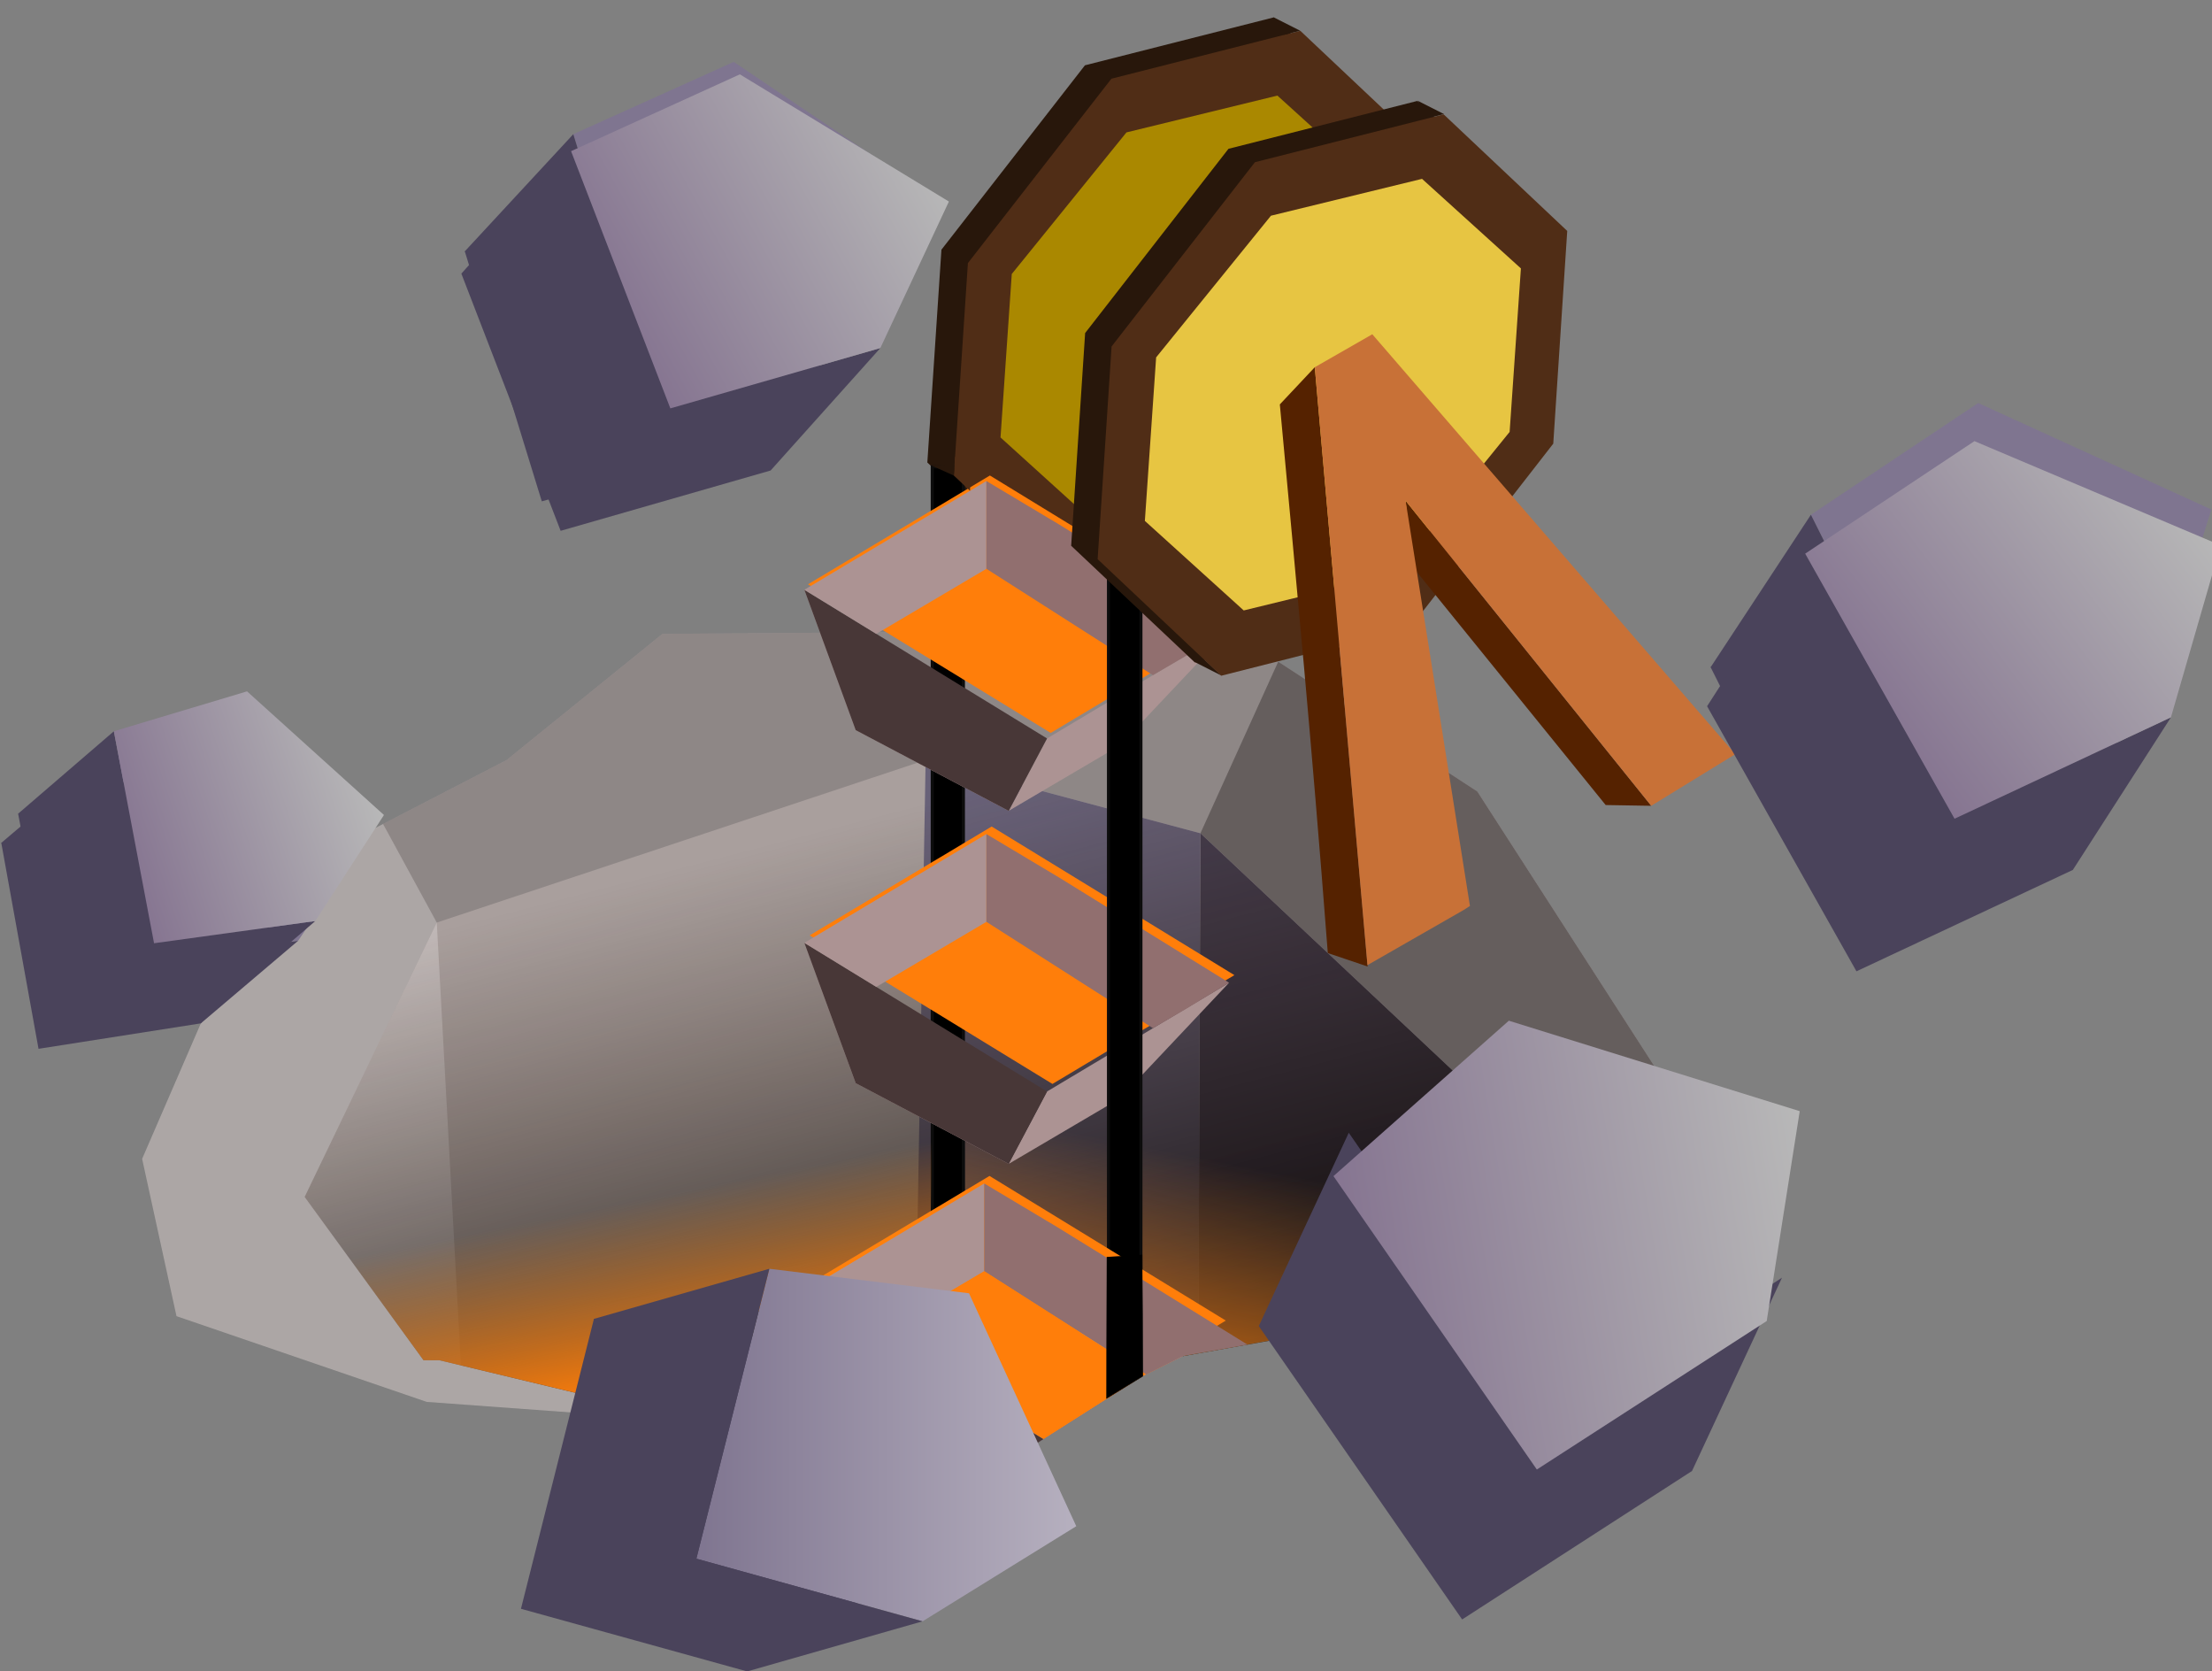 <?xml version="1.0" encoding="UTF-8" standalone="no"?>
<!-- Created with Inkscape (http://www.inkscape.org/) -->

<svg
   width="228.342mm"
   height="172.488mm"
   viewBox="0 0 228.342 172.488"
   version="1.1"
   id="svg1"
   inkscape:version="1.3 (0e150ed6c4, 2023-07-21)"
   sodipodi:docname="Dwarves mina.svg"
   xml:space="preserve"
   xmlns:inkscape="http://www.inkscape.org/namespaces/inkscape"
   xmlns:sodipodi="http://sodipodi.sourceforge.net/DTD/sodipodi-0.dtd"
   xmlns:xlink="http://www.w3.org/1999/xlink"
   xmlns="http://www.w3.org/2000/svg"
   xmlns:svg="http://www.w3.org/2000/svg"><rect x="0" y="0" width="228.342" height="172.488" fill="#808080" stroke="none"/><sodipodi:namedview
     id="namedview1"
     pagecolor="#ffffff"
     bordercolor="#000000"
     borderopacity="0.25"
     inkscape:showpageshadow="2"
     inkscape:pageopacity="0.0"
     inkscape:pagecheckerboard="0"
     inkscape:deskcolor="#d1d1d1"
     inkscape:document-units="mm"
     showgrid="false"
     inkscape:zoom="0.088388348"
     inkscape:cx="26934.077"
     inkscape:cy="10239.92"
     inkscape:window-width="1920"
     inkscape:window-height="991"
     inkscape:window-x="-9"
     inkscape:window-y="-9"
     inkscape:window-maximized="1"
     inkscape:current-layer="layer1"
     showguides="false"
     inkscape:rotation="1"><inkscape:grid
       id="grid1"
       units="mm"
       originx="-25363.273"
       originy="-12102.779"
       spacingx="1"
       spacingy="1"
       empcolor="#0099e5"
       empopacity="0.302"
       color="#0099e5"
       opacity="0.149"
       empspacing="5"
       dotted="false"
       gridanglex="30"
       gridanglez="30"
       visible="false" /><sodipodi:guide
       position="-4124.386,4481.035"
       orientation="1,0"
       id="guide117"
       inkscape:locked="false" /></sodipodi:namedview><defs
     id="defs1"><linearGradient
       id="linearGradient2082"
       inkscape:collect="always"><stop
         style="stop-color:#7f7590;stop-opacity:1;"
         offset="0"
         id="stop2082" /><stop
         style="stop-color:#b6b0bf;stop-opacity:1;"
         offset="1"
         id="stop2083" /></linearGradient><linearGradient
       id="linearGradient2081"
       inkscape:collect="always"><stop
         style="stop-color:#867591;stop-opacity:1;"
         offset="0"
         id="stop2080" /><stop
         style="stop-color:#b8b8b8;stop-opacity:1;"
         offset="1"
         id="stop2081" /></linearGradient><linearGradient
       id="linearGradient2077"
       inkscape:collect="always"><stop
         style="stop-color:#867591;stop-opacity:1;"
         offset="0"
         id="stop2076" /><stop
         style="stop-color:#b8b8b8;stop-opacity:1;"
         offset="1"
         id="stop2077" /></linearGradient><linearGradient
       id="linearGradient2075"
       inkscape:collect="always"><stop
         style="stop-color:#867591;stop-opacity:1;"
         offset="0"
         id="stop2074" /><stop
         style="stop-color:#b7b7b7;stop-opacity:1;"
         offset="1"
         id="stop2075" /></linearGradient><linearGradient
       id="linearGradient343"
       inkscape:collect="always"><stop
         style="stop-color:#ff7e0a;stop-opacity:1;"
         offset="0"
         id="stop342" /><stop
         style="stop-color:#ff9739;stop-opacity:0;"
         offset="1"
         id="stop343" /></linearGradient><linearGradient
       id="linearGradient341"
       inkscape:collect="always"><stop
         style="stop-color:#ff7e0a;stop-opacity:1;"
         offset="0"
         id="stop340" /><stop
         style="stop-color:#ff8710;stop-opacity:0;"
         offset="1"
         id="stop341" /></linearGradient><linearGradient
       id="linearGradient224"
       inkscape:collect="always"><stop
         style="stop-color:#000000;stop-opacity:1;"
         offset="0"
         id="stop200" /><stop
         style="stop-color:#28170b;stop-opacity:0;"
         offset="1"
         id="stop201" /></linearGradient><linearGradient
       inkscape:collect="always"
       xlink:href="#linearGradient224"
       id="linearGradient1049"
       gradientUnits="userSpaceOnUse"
       gradientTransform="matrix(2.062,0,0,1.74,-4594.293,1945.734)"
       x1="3590.793"
       y1="-237.615"
       x2="3578.817"
       y2="-276.334" /><linearGradient
       inkscape:collect="always"
       xlink:href="#linearGradient343"
       id="linearGradient1050"
       gradientUnits="userSpaceOnUse"
       x1="2798.253"
       y1="1525.412"
       x2="2804.435"
       y2="1494.063" /><linearGradient
       inkscape:collect="always"
       xlink:href="#linearGradient341"
       id="linearGradient1051"
       gradientUnits="userSpaceOnUse"
       gradientTransform="matrix(1.248,-0.097,0.122,0.995,-939.47,282.234)"
       x1="2798.253"
       y1="1525.412"
       x2="2795.341"
       y2="1506.255" /><linearGradient
       inkscape:collect="always"
       xlink:href="#linearGradient2082"
       id="linearGradient1052"
       gradientUnits="userSpaceOnUse"
       x1="7542.101"
       y1="2367.095"
       x2="7581.314"
       y2="2367.095" /><linearGradient
       inkscape:collect="always"
       xlink:href="#linearGradient2081"
       id="linearGradient1054"
       gradientUnits="userSpaceOnUse"
       x1="8378.621"
       y1="138.347"
       x2="8432.116"
       y2="138.347" /><linearGradient
       inkscape:collect="always"
       xlink:href="#linearGradient2075"
       id="linearGradient1055"
       gradientUnits="userSpaceOnUse"
       x1="8378.621"
       y1="138.347"
       x2="8432.116"
       y2="138.347" /><linearGradient
       inkscape:collect="always"
       xlink:href="#linearGradient2075"
       id="linearGradient1056"
       gradientUnits="userSpaceOnUse"
       x1="8378.621"
       y1="138.347"
       x2="8432.116"
       y2="138.347" /><linearGradient
       inkscape:collect="always"
       xlink:href="#linearGradient2077"
       id="linearGradient1057"
       gradientUnits="userSpaceOnUse"
       gradientTransform="matrix(1.331,0,0,1.331,-2892.191,109.503)"
       x1="8754.101"
       y1="-319.74"
       x2="8790.596"
       y2="-319.74" /></defs><g
     inkscape:label="Capa 1"
     inkscape:groupmode="layer"
     id="layer1"
     transform="translate(-6710.699,-3202.193)"><g
       id="g316-2-1-4-1-4-3-4"
       transform="translate(-1825.803,3310.251)"><g
         id="g148-10-1-8-98-2-7-4"
         transform="translate(5834.486,-1486.888)"><g
           id="g43-4-2-1-1-4-91-6-8-6-52-4-7-0-3-1-3-2-4-5-7-3-4-4-2-5-0-0-5-62-1-2-1"
           transform="translate(4092.488,916.046)" /><g
           id="g109-41-6-15-3-4-7-1-0-5-1-7-41-1-6-7-1-5-7-0-8-9-54-0-9-1"
           transform="rotate(-6.871,-2043.967,15102.184)"><path
             style="fill:#4a435b;fill-opacity:1;stroke-width:0.21;-inkscape-stroke:none"
             d="m 4354.248,2076.665 4.805,26.565 20.943,-3.283 9.098,-13.552 -17.509,-15.157 z"
             id="path42-2-76-2-8-4-5-9-0-2-2-4-7-6-3-5-1-3-6-5-5-3-0-7-5-6-2-2-1-5-6-7-9-2-9-9-5-0-9-5-0" /><path
             style="fill:#7f7590;fill-opacity:1;stroke-width:0.21;-inkscape-stroke:none"
             d="m 4366.813,2066.002 4.805,26.565 20.943,-3.283 9.098,-13.553 -17.509,-15.157 z"
             id="path42-98-3-8-0-8-6-3-7-3-4-0-6-8-2-5-79-2-2-7-3-6-00-2-3-3-9-6-94-2-6-0-6-6-7-3-2-2-6-4-7-8" /><path
             style="fill:#4a435b;fill-opacity:1;stroke-width:0.21;-inkscape-stroke:none"
             d="m 4371.618,2092.567 20.943,-3.283 -12.565,10.663 -11.05,-5.876 -14.697,-17.406 12.565,-10.663"
             id="path43-0-26-6-8-8-0-7-8-4-3-7-6-0-3-3-0-2-9-9-7-13-9-8-0-3-6-0-6-9-3-4-1-0-84-2-6-45-8-8-2" /></g><g
           id="g147-4-7-2-4-2-2-8-9-7-9-6-5-9-0-2-0-53-1-3-4-1-6-6"
           transform="rotate(-40.73,5417.741,9131.761)"><path
             style="fill:#4a435b;fill-opacity:1;stroke-width:0.24;-inkscape-stroke:none"
             d="m 8507.424,1652.049 -7.532,29.919 23.349,6.464 15.865,-9.814 -11.074,-24.038 z"
             id="path42-5-5-6-6-10-6-2-1-5-6-5-2-2-7-5-4-4-9-4-3-32-6-8-4-2-2-6-6-3-6-4-8-1-0-2-8-3-9-7-9-5-5-1-7-5-5" /><path
             style="fill:#7f7590;fill-opacity:1;stroke-width:0.24;-inkscape-stroke:none"
             d="m 8525.534,1646.877 -7.532,29.919 23.349,6.464 15.865,-9.814 -11.074,-24.038 z"
             id="path42-98-4-8-9-2-9-8-6-5-6-85-3-1-2-6-4-6-1-5-2-3-2-3-0-0-4-0-97-1-6-7-7-4-2-1-1-4-5-9-5-8-2-0-5-9-6-1" /><path
             style="fill:#4a435b;fill-opacity:1;stroke-width:0.24;-inkscape-stroke:none"
             d="m 8518.001,1676.797 23.349,6.464 -18.11,5.171 -8.73,-11.33 -7.086,-25.053 18.11,-5.171"
             id="path43-41-6-1-9-4-0-3-6-7-35-3-6-6-9-5-9-4-0-5-8-9-3-6-0-8-9-52-6-4-4-6-8-8-6-5-6-5-3-4-8-2-3-9-2-7-0" /></g><path
           style="fill:#bfb7b6;fill-opacity:0.695;stroke:none;stroke-width:0.032;stroke-linecap:round;stroke-opacity:0.938"
           d="m 2746.07,1523.503 -25.835,-8.848 -3.547,-16.234 12.117,-27.963 25.506,-13.193 16.087,-13.021 58.498,-0.434 25.618,16.7 20.024,31.062 -70.407,36.171"
           id="path39-7-2-5-2-5-7-5-9-6-5-9-4-31-7-3-7-6-8-3-0-1-3-6-59-3-6-3-8-7-2-2-0"
           sodipodi:nodetypes="cccccccccc" /><path
           style="fill:#5f5353;fill-opacity:0.377;stroke:none;stroke-width:0.032;stroke-linecap:round;stroke-opacity:0.938"
           d="m 2780.762,1505.828 -19.459,-4.866 -14.2,-26.926 -5.546,-10.175 12.753,-6.596 16.087,-13.021 58.498,-0.434 25.618,16.7 20.024,31.062 -24.258,12.502 -7.702,11.415"
           id="path39-7-3-1-6-22-9-0-5-8-2-4-7-1-84-2-7-8-8-8-4-1-1-0-7-4-9-7-0-3-8-6-3-0"
           sodipodi:nodetypes="ccccccccccc" /><path
           style="fill:#413939;fill-opacity:0.529;stroke:none;stroke-width:0.032;stroke-linecap:round;stroke-opacity:0.938"
           d="m 2825.937,1464.82 8.027,-17.706 20.549,13.395 20.024,31.062 -24.258,12.502 -7.702,11.415"
           id="path39-7-3-2-5-5-8-1-31-0-0-0-78-3-4-07-2-3-9-6-5-9-9-5-9-4-8-1-7-3-6-2-8-6-8"
           sodipodi:nodetypes="cccccc" /><path
           style="fill:#a99f9d;fill-opacity:1;stroke-width:28.413;stroke-linecap:round"
           d="m 2747.376,1519.204 54.556,13.071 18.549,-13.071 22.095,-3.716 14.457,-21.425 -31.097,-29.243 -28.369,-7.555 -50.464,16.771 -13.639,28.314 12.275,16.854"
           id="path182-83-6-29-4-4-4-2-7-7-13-16-3-7-01-9-80-9-1-5-9-0-2-2-7-3-6-2-9-97-7-2-8-2-7-9-0-0-8-5-2-8-2" /><path
           style="fill:#484052;fill-opacity:1;stroke-width:28.413;stroke-linecap:round"
           d="m 2825.936,1464.82 31.097,29.243 -14.457,21.425 -16.858,2.835"
           id="path100-53-7-0-7-8-1-9-7-8-6-1-8-8-9-8-6-2-2-2-6-73-5-4-3-2-4-6-9-1-9-3-3-4-60-9-1-8-7-9-5" /><path
           style="fill:#686178;fill-opacity:1;stroke-width:28.413;stroke-linecap:round"
           d="m 2797.567,1457.265 -1.285,73.656 5.649,1.354 20.683,-13.082 3.103,-0.87 0.218,-53.503 z"
           id="path99-08-1-2-9-4-4-6-1-1-3-1-0-9-26-9-2-4-7-8-5-0-1-9-0-2-4-2-4-8-0-0-8-7-29-0-9-3-5-3-7"
           sodipodi:nodetypes="ccccccc" /><path
           style="fill:#bfb7b6;fill-opacity:1;stroke:none;stroke-width:0.032;stroke-linecap:round;stroke-opacity:0.938"
           d="m 2747.103,1474.036 2.494,45.7 -2.221,-0.532 h -1.637 l -12.275,-16.854 z"
           id="path82-8-8-1-6-6-3-3-8-98-2-1-4-2-4-6-1-7-70-3-4-7-6-4-3-8-4-9-6-4-7-6"
           sodipodi:nodetypes="cccccc" /><path
           style="fill:url(#linearGradient1049);stroke-width:28.413;stroke-linecap:round"
           d="m 2747.376,1519.204 54.556,13.071 20.432,-13.178 20.212,-3.609 14.457,-21.425 -31.097,-29.243 -28.369,-7.555 -50.464,16.771 -13.639,28.314 12.275,16.854"
           id="path182-68-7-7-8-48-1-2-6-3-7-1-9-4-6-3-4-1-1-7-3-0-22-3-9-2-4-0-6-7-0-2-1-9-0-5-94-9-4-1-5-8-4-0-9"
           sodipodi:nodetypes="cccccccccc" /><g
           id="g169-3-87-0-6-3-1-2-0-7-5-3-8-6-2-9-8-0-1-6-6-7"
           transform="matrix(0.8,0,0,0.8,-4274.42,-127.653)"><g
             id="g264-8-3-2-2-7-34-8-0-1-5-95-1-42-3-6-3-8-9-6" /></g><g
           id="g169-0-9-3-4-8-1-0-7-3-3-5-2-8-2-6-45-1-0-3-6-3-5"
           transform="matrix(0.8,0,0,0.8,-4410.617,-180.058)"><path
             style="fill:#4a435b;fill-opacity:1;stroke-width:0.21;-inkscape-stroke:none"
             d="m 8890.957,2057.339 4.805,26.565 20.943,-3.283 9.098,-13.552 -17.509,-15.157 z"
             id="path42-2-76-2-8-4-5-9-0-2-2-4-7-6-3-5-1-4-7-8-7-4-6-8-6-8-8-2-7-9-3-1-2-9-3-7-1-5-2-5-43-6-5-6-6-0-2" /><path
             style="fill:#7f7590;fill-opacity:1;stroke-width:0.21;-inkscape-stroke:none"
             d="m 8903.521,2046.676 4.805,26.565 20.943,-3.283 9.098,-13.553 -17.509,-15.157 z"
             id="path42-98-3-8-0-8-6-3-7-3-4-0-6-8-2-5-79-2-5-4-2-1-6-7-3-1-5-0-3-5-9-3-1-5-6-9-7-6-3-8-7-79-4-7-11-7-3-5" /><path
             style="fill:#4a435b;fill-opacity:1;stroke-width:0.21;-inkscape-stroke:none"
             d="m 8908.326,2073.241 20.943,-3.283 -12.565,10.663 -11.05,-5.876 -14.697,-17.406 12.565,-10.663"
             id="path43-0-26-6-8-8-0-7-8-4-3-7-6-0-3-3-0-5-7-6-4-7-6-09-8-9-0-4-0-0-1-1-5-7-9-0-0-1-7-2-8-5-1-7-8-0-5" /></g><path
           style="fill:url(#linearGradient1050);fill-opacity:1;stroke-width:0.04;stroke-linecap:round"
           d="m 2803.62,1505.491 16.373,15.354 4.173,-2.087 17.209,-3.059 2.699,-2.343 12.958,-19.294 -55.407,0.907 v 6.759 z"
           id="path119-57-6-8-2-0-2-7"
           sodipodi:nodetypes="ccccccccc" /><path
           sodipodi:type="star"
           style="fill:#28170b;stroke:#0a0a0a;stroke-width:0.3;stroke-opacity:0"
           id="path83-3-1-6-8-3-3-0-9-1-5-4-7-2-8-7-9-5-0-3-9-07-2-5-0-28-9-2-1-3-1-7-6-4-3-6-6-1-4-3-7-8-8-3-7-2-8-6-0-4-0-3-4-8"
           inkscape:flatsided="true"
           sodipodi:sides="8"
           sodipodi:cx="115.35833"
           sodipodi:cy="106.16465"
           sodipodi:r1="34.118988"
           sodipodi:r2="36.601196"
           sodipodi:arg1="0.5340073"
           sodipodi:arg2="0.92670638"
           inkscape:rounded="0"
           inkscape:randomized="0"
           d="m 144.727,123.531 -20.882,15.68 -25.853,-3.678 -15.68,-20.882 3.678,-25.853 20.882,-15.68 25.853,3.678 15.68,20.882 z"
           inkscape:transform-center-x="9.8351128e-06"
           inkscape:transform-center-y="-2.3866658e-06"
           transform="matrix(0.747,-0.306,0.05,0.806,2730.524,1359.339)" /><path
           sodipodi:type="star"
           style="fill:#502d16;stroke:#0a0a0a;stroke-width:0.3;stroke-opacity:0"
           id="path83-2-0-9-8-2-2-4-0-0-2-9-67-4-2-5-5-0-7-4-5-8-2-36-5-8-0-9-14-4-3-9-6-2-0-19-6-1-0-4-9-3-8-4-4-3-4-3-7-0-9-17-9-3-4"
           inkscape:flatsided="true"
           sodipodi:sides="8"
           sodipodi:cx="115.35833"
           sodipodi:cy="106.16465"
           sodipodi:r1="34.118988"
           sodipodi:r2="36.601196"
           sodipodi:arg1="0.5340073"
           sodipodi:arg2="0.92670638"
           inkscape:rounded="0"
           inkscape:randomized="0"
           d="m 144.727,123.531 -20.882,15.68 -25.853,-3.678 -15.68,-20.882 3.678,-25.853 20.882,-15.68 25.853,3.678 15.68,20.882 z"
           inkscape:transform-center-x="9.8351128e-06"
           inkscape:transform-center-y="-2.3866658e-06"
           transform="matrix(0.747,-0.306,0.05,0.806,2733.257,1360.722)" /><path
           sodipodi:type="star"
           style="fill:#aa8800;stroke:#0a0a0a;stroke-width:0.3;stroke-opacity:0"
           id="path83-2-0-1-9-8-9-8-1-3-1-8-0-0-4-7-3-5-0-9-02-2-9-7-9-2-6-4-0-5-7-3-6-72-8-4-7-5-8-2-0-7-4-5-1-8-1-8-4-3-1-4-89-3-8-5"
           inkscape:flatsided="true"
           sodipodi:sides="8"
           sodipodi:cx="115.35833"
           sodipodi:cy="106.16465"
           sodipodi:r1="34.118988"
           sodipodi:r2="36.601196"
           sodipodi:arg1="0.5340073"
           sodipodi:arg2="0.92670638"
           inkscape:rounded="0"
           inkscape:randomized="0"
           d="m 144.727,123.531 -20.882,15.68 -25.853,-3.678 -15.68,-20.882 3.678,-25.853 20.882,-15.68 25.853,3.678 15.68,20.882 z"
           inkscape:transform-center-x="8.2254403e-06"
           inkscape:transform-center-y="-1.0174016e-06"
           transform="matrix(0.597,-0.235,0.04,0.619,2751.572,1372.348)" /><rect
           style="fill:#000000;stroke:#0c0c0c;stroke-width:0.324"
           id="rect85-3-6-8-0-2-6-8-7-7-1-0-5-2-7-0-8-3-5-7-0-8-0-7-6-5-09-3-5-60-0-2-0-93-3-5-7-1-5-3-0-9-4-2-99-6-9-8-2-6-2-4-4"
           width="3.211"
           height="103.508"
           x="2798.253"
           y="1427" /><g
           id="g53-4-1-9-9-3-3-4-2-4-4-6-80-2-7-3-2-8-4-6-8-5-3-0-4-43-6-4-6-5-7-8"
           transform="matrix(0.8,0,0,0.8,-1037.872,-546.913)"><g
             id="g43-2-0-10-5-7-6-8-9-2-0-0-61-1-0-2-4-1-0-0-2-3-19-2-3-86-0-3-2-5-4-3-1-0-1-2-9-5-6-5-7-04-6-9-9"
             transform="matrix(0.551,0,0,0.53,5601.745,2235.432)" /><rect
             style="fill:#ff7e0a;fill-opacity:1;stroke:none;stroke-width:0.495"
             id="rect86-5-9-2-3-1-4-5-87-4-8-20-3-5-9-0-8-2-2-1-66-6-4-2-1-2-5-6-3-3-20-6-5-9-60-2-7-7-9-7-9-6-7-7-5-9-4-4-5-6-0-5-3-2"
             width="36.72"
             height="27.364"
             x="-5255.091"
             y="382.365"
             transform="matrix(-0.853,-0.522,0.858,-0.513,0,0)" /><path
             style="fill:#ac9393;stroke:none;stroke-width:0.466"
             d="m 4778.651,2528.804 6.627,18.101 19.737,10.414 4.953,-9.341 23.491,-14.034 -14.078,14.923 -14.366,8.452"
             id="path86-5-7-1-3-0-2-3-6-3-8-1-6-5-0-5-9-9-4-6-6-5-4-3-6-0-8-1-5-78-2-03-7-0-02-3-4-2-3-6-24-2-1-6-5-6-0-4-4-8-5-9-8-2"
             sodipodi:nodetypes="ccccccc" /><path
             style="fill:#ffffff;stroke:none;stroke-width:0.622"
             d="m 4822.831,2537.559 2.143,1.454"
             id="path100-4-8-9-1-5-2-9-9-9-2-7-62-25-3-4-6-9-29-3-0-3-8-5-8-9-5-22-6-1-6-3-28-7-4-4-5-3-10-2-4-4-9-5-0-02-1-2-7-0-3-7" /><path
             style="fill:#483737;stroke:none;stroke-width:0.622;stroke-opacity:0"
             d="m 4805.014,2557.32 4.953,-9.341 -31.316,-19.174 6.627,18.101"
             id="path102-04-2-7-9-4-4-0-0-2-9-6-1-1-8-7-0-8-5-1-5-3-9-3-7-1-6-2-2-41-5-2-8-4-6-2-7-0-4-5-6-2-9-0-9-4-0-8-1-4-6-6"
             sodipodi:nodetypes="cccc" /><path
             style="fill:#ac9393;stroke:none;stroke-width:6.254;stroke-opacity:0"
             d="m 4787.932,2534.487 14.209,-8.395 v -11.322 l -9.428,5.633 -14.062,8.402"
             id="path141-7-9-6-2-4-7-8-6-8-2-3-3-3-0-0-44-7-7-9-3-2-3-6-7-53-3-1-4-0-2-2-8-2-8-4-2-5-8-9-4-1-1-1-5-8-3-4-5-3"
             sodipodi:nodetypes="ccccc" /><path
             style="fill:#916f6f;stroke:none;stroke-width:6.254;stroke-opacity:0"
             d="m 4823.634,2539.813 -21.495,-13.721 v -11.322 l 9.428,5.633 21.891,13.542 -5.593,3.399"
             id="path141-0-0-7-6-9-6-7-9-7-5-3-6-7-8-0-0-2-8-8-1-2-6-2-89-5-3-9-5-6-1-8-7-3-1-0-9-7-3-9-4-0-3-0-92-2-8-0-2-7-1"
             sodipodi:nodetypes="cccccc" /></g><rect
           style="fill:#ff7e0a;fill-opacity:1;stroke:none;stroke-width:0.396"
           id="rect86-5-9-2-3-1-4-0-4-9-1-8-27-2-1-6-34-4-0-2-4-16-8-0-1-9-5-5-7-5-2-5-6-9-3-48-9-8-1-6-4-92-4-5-7-5-0-1-28-5-0-8-1-9-4"
           width="29.376"
           height="21.891"
           x="-3037.621"
           y="255.698"
           transform="matrix(-0.853,-0.522,0.858,-0.513,0,0)" /><path
           style="fill:#ac9393;stroke:none;stroke-width:0.373"
           d="m 2785.048,1439.698 5.301,14.481 15.789,8.331 3.962,-7.473 18.793,-11.227 -11.262,11.939 -11.493,6.762"
           id="path86-5-7-1-3-0-2-6-6-2-2-7-1-2-8-8-33-2-0-0-3-7-5-8-3-3-8-1-3-0-1-8-0-2-5-3-2-0-5-3-8-9-1-0-1-3-5-2-6-5-3-9-0-3-0"
           sodipodi:nodetypes="ccccccc" /><path
           style="fill:#483737;stroke:none;stroke-width:0.498;stroke-opacity:0"
           d="m 2806.139,1462.51 3.962,-7.473 -25.053,-15.34 5.301,14.481"
           id="path102-04-2-7-9-6-0-9-1-8-6-7-2-9-9-7-6-7-9-3-2-0-0-2-58-9-8-6-91-43-5-6-4-0-8-2-2-5-3-0-1-7-8-0-4-7-97-3-9-13-4-7-4"
           sodipodi:nodetypes="cccc" /><path
           style="fill:#ac9393;stroke:none;stroke-width:5.003;stroke-opacity:0"
           d="m 2792.474,1444.244 11.367,-6.716 v -9.058 l -7.543,4.506 -11.25,6.721"
           id="path141-7-9-3-0-5-7-7-5-9-2-4-2-1-5-4-2-41-4-5-2-5-5-0-1-5-0-4-2-8-1-79-4-0-5-4-5-6-2-1-5-5-0-2-8-2-1-5-7-3-4"
           sodipodi:nodetypes="ccccc" /><path
           style="fill:#916f6f;stroke:none;stroke-width:5.003;stroke-opacity:0"
           d="m 2821.035,1448.505 -17.196,-10.977 v -9.058 l 7.543,4.506 17.513,10.834 -4.474,2.719"
           id="path141-0-0-7-9-7-7-5-2-2-9-1-5-6-3-4-7-0-99-6-0-6-6-8-5-2-0-6-4-07-0-0-1-8-1-4-1-3-0-5-3-5-7-6-6-18-9-3-3-0-2-8"
           sodipodi:nodetypes="cccccc" /><rect
           style="fill:#000000;stroke:#0c0c0c;stroke-width:0.309"
           id="rect85-3-6-8-9-8-3-2-2-3-0-4-6-2-2-7-0-8-4-5-3-5-73-9-0-1-5-3-6-2-3-1-4-4-55-2-6-6-8-9-5-1-0-2-3-7-1-4-2-8-4-7-1-4"
           width="3.358"
           height="90.044"
           x="2816.439"
           y="1429.246" /><g
           id="g85-6-6-6-6-62-0-6-1-1-2-3-6-9-5-7-5-8-40-5-0-9-8-7-6-73-7-3-29-4-0-9"
           transform="matrix(0.8,0,0,0.8,-1037.872,-545.22)"><path
             style="fill:#ffffff;stroke:none;stroke-width:0.622"
             d="m 4822.831,2489.902 2.143,1.453"
             id="path100-4-8-9-1-4-3-2-3-1-3-4-5-1-53-1-0-32-1-3-1-86-8-9-7-6-5-0-0-3-5-1-0-14-5-7-0-8-4-7-6-3-0-6-9-5-4-7-0-4-5-7-0" /><path
             style="fill:#28170b;fill-opacity:1;stroke:#0a0a0a;stroke-width:5.003;stroke-opacity:0"
             d="m 4839.209,2407.295 3.415,1.728 -2.084,0.529"
             id="path106-5-1-4-0-2-5-5-65-5-6-7-2-7-6-3-2-0-0-2-7-0-6-4-3-4-4-8-0-2-7-00-2-9-7-8-8-8-0-6-6-1-5-0-4-0-7-60-0-7-8" /><path
             sodipodi:type="star"
             style="fill:#28170b;stroke:#0a0a0a;stroke-width:0.3;stroke-opacity:0"
             id="path83-3-1-6-3-6-1-3-6-7-3-5-0-1-15-4-0-7-7-5-25-8-6-0-1-6-3-7-14-0-62-1-0-7-2-5-4-9-0-8-6-6-6-0-5-5-65-5-4-4-7-9-2"
             inkscape:flatsided="true"
             sodipodi:sides="8"
             sodipodi:cx="115.35833"
             sodipodi:cy="106.16465"
             sodipodi:r1="34.118988"
             sodipodi:r2="36.601196"
             sodipodi:arg1="0.5340073"
             sodipodi:arg2="0.92670638"
             inkscape:rounded="0"
             inkscape:randomized="0"
             d="m 144.727,123.531 -20.882,15.68 -25.853,-3.678 -15.68,-20.882 3.678,-25.853 20.882,-15.68 25.853,3.678 15.68,20.882 z"
             inkscape:transform-center-x="9.8351128e-06"
             inkscape:transform-center-y="-2.3866658e-06"
             transform="matrix(0.933,-0.382,0.063,1.007,4729.059,2391.454)" /><path
             style="fill:#28170b;fill-opacity:1;stroke:#0a0a0a;stroke-width:5.003;stroke-opacity:0"
             d="m 4829.044,2490.476 3.415,1.728 -2.149,-2.026 -1.012,-0.954"
             id="path105-9-1-3-3-4-1-1-4-5-2-05-2-9-5-5-0-0-13-1-7-7-4-1-8-7-3-24-7-8-6-7-2-1-2-2-0-3-8-2-5-1-1-91-1-5-3-8-9-9" /><path
             style="fill:#28170b;fill-opacity:1;stroke:#0a0a0a;stroke-width:5.003;stroke-opacity:0"
             d="m 4857.773,2418.05 3.415,1.728 -2.084,0.529"
             id="path106-0-7-9-1-8-1-9-7-7-8-81-5-1-1-8-5-3-9-7-9-5-7-1-9-3-3-09-3-1-7-5-9-4-2-2-5-9-8-1-4-4-9-6-7-5-5-3-7-7" /><path
             sodipodi:type="star"
             style="fill:#502d16;stroke:#0a0a0a;stroke-width:0.3;stroke-opacity:0"
             id="path83-2-0-9-8-5-3-8-2-3-5-4-4-3-4-92-2-0-8-26-85-5-0-4-4-8-2-8-7-0-5-6-4-9-1-9-5-3-9-4-8-0-1-5-0-8-7-9-6-1-7-5-2-1"
             inkscape:flatsided="true"
             sodipodi:sides="8"
             sodipodi:cx="115.35833"
             sodipodi:cy="106.16465"
             sodipodi:r1="34.118988"
             sodipodi:r2="36.601196"
             sodipodi:arg1="0.5340073"
             sodipodi:arg2="0.92670638"
             inkscape:rounded="0"
             inkscape:randomized="0"
             d="m 144.727,123.531 -20.882,15.68 -25.853,-3.678 -15.68,-20.882 3.678,-25.853 20.882,-15.68 25.853,3.678 15.68,20.882 z"
             inkscape:transform-center-x="9.8351128e-06"
             inkscape:transform-center-y="-2.3866658e-06"
             transform="matrix(0.933,-0.382,0.063,1.007,4732.474,2393.182)" /><path
             sodipodi:type="star"
             style="fill:#e7c542;fill-opacity:1;stroke:#0a0a0a;stroke-width:0.3;stroke-opacity:0"
             id="path83-2-0-1-9-8-6-4-3-9-7-7-2-1-6-1-66-9-1-3-5-30-0-7-6-9-1-3-5-2-0-4-2-1-9-4-2-0-6-9-6-1-3-6-3-4-87-0-0-1-3-7-3-7-7"
             inkscape:flatsided="true"
             sodipodi:sides="8"
             sodipodi:cx="115.35833"
             sodipodi:cy="106.16465"
             sodipodi:r1="34.118988"
             sodipodi:r2="36.601196"
             sodipodi:arg1="0.5340073"
             sodipodi:arg2="0.92670638"
             inkscape:rounded="0"
             inkscape:randomized="0"
             d="m 144.727,123.531 -20.882,15.68 -25.853,-3.678 -15.68,-20.882 3.678,-25.853 20.882,-15.68 25.853,3.678 15.68,20.882 z"
             inkscape:transform-center-x="8.2254403e-06"
             inkscape:transform-center-y="-1.0174016e-06"
             transform="matrix(0.747,-0.294,0.05,0.774,4755.369,2407.715)" /><path
             id="path129-9-7-9-6-9-9-7-0-9-9-2-2-8-5-6-9-5-4-1-6-64-7-13-2-8-2-5-7-3-65-6-3-7-8-4-2-6-3-0-5-5-3-80-8-3-89-5-9-0"
             style="fill:#552200;fill-opacity:1;stroke:#0c0c0c;stroke-width:6.254;stroke-opacity:0"
             d="m 4844.514,2452.434 -4.51,4.796 c 2.193,23.713 3.998,42.207 6.191,70.774 l 5.141,1.735 z m 11.719,17.226 0.815,8.404 25.003,30.847 5.873,0.097 z"
             sodipodi:nodetypes="cccccccccc" /></g><path
           id="path128-2-0-8-4-4-5-6-6-3-3-1-9-9-6-7-21-8-6-5-6-7-0-6-9-8-3-0-3-8-13-4-5-7-7-0-9-0-4-6-1-36-6-29-4-9-85-2-6-9"
           style="fill:#c87137;fill-opacity:1;stroke:#0c0c0c;stroke-width:5.003;stroke-opacity:0"
           d="m 2843.677,1413.325 -5.938,3.402 5.435,61.703 9.92,-5.682 0.662,-0.423 -6.641,-41.816 25.354,31.478 8.676,-5.326 z"
           sodipodi:nodetypes="ccccccccc" /><path
           style="fill:#28170b;fill-opacity:1;stroke:#0b0b0b;stroke-width:0.04;stroke-linecap:round;stroke-opacity:0"
           d="m 2798.111,1426.842 2.375,1.07 0.077,-1.165"
           id="path263-0-6-3-3-8-1-9-0-7-5-2-4-3-51-8-7-33-9-6-1"
           sodipodi:nodetypes="ccc" /><path
           style="fill:#502d16;fill-opacity:1;stroke:#0b0b0b;stroke-width:0.04;stroke-linecap:round;stroke-opacity:0"
           d="m 2800.614,1425.958 -0.129,1.954 1.662,1.566 0.077,-2.55 z"
           id="path264-5-9-8-6-2-9-5-8-8-9-6-5-61-8-1-0-5-9-1" /><g
           id="g84-8-2-77-9-65-5-41-5-15-1-0-4-1-6-3-0-5-2-4-1-3-9-46-0-3-7-7-4-8-8-6"
           transform="matrix(0.8,0,0,0.8,-1037.872,-545.22)"><g
             id="g53-9-9-5-6-2-4-8-3-4-2-2-5-68-5-0-8-2-4-2-4-8-5-2-3-7-03-4-6-2-8-5-5"
             transform="translate(-0.276,42.957)"><g
               id="g43-2-0-10-5-7-6-8-9-2-0-0-61-1-2-5-9-6-1-9-0-6-4-5-4-8-07-7-8-9-5-2-2-5-5-0-4-0-5-3-7-0-2-6-9-2"
               transform="matrix(0.551,0,0,0.53,5601.745,2235.432)" /><rect
               style="fill:#ff7e0a;fill-opacity:1;stroke:none;stroke-width:0.495"
               id="rect86-5-9-2-3-1-4-5-87-4-8-20-3-5-9-0-8-2-2-1-66-6-4-4-5-9-4-1-7-0-7-8-53-0-4-79-9-0-2-1-8-1-9-1-4-6-6-4-12-6-3-1-3-1-1"
               width="35.746"
               height="27.282"
               x="-5254.117"
               y="382.447"
               transform="matrix(-0.853,-0.522,0.858,-0.513,0,0)" /><path
               style="fill:#ac9393;stroke:none;stroke-width:0.466"
               d="m 4778.651,2528.804 6.627,18.101 14.753,7.005 22.95,-14.551 6.478,-3.136"
               id="path86-5-7-1-3-0-2-3-6-3-8-1-6-5-0-5-9-9-4-6-6-5-4-5-9-8-64-0-92-2-9-6-4-6-5-2-8-0-6-5-5-0-6-7-4-4-2-0-13-1-6-64-3-3-4"
               sodipodi:nodetypes="ccccc" /><path
               style="fill:#ffffff;stroke:none;stroke-width:0.622"
               d="m 4822.831,2537.559 2.143,1.454"
               id="path100-4-8-9-1-5-2-9-9-9-2-7-62-25-3-4-6-9-29-3-0-6-5-5-8-8-54-2-40-1-2-0-9-8-0-5-7-0-4-4-6-1-0-1-1-8-3-6-6-6-8-2-1" /><path
               style="fill:#483737;stroke:none;stroke-width:0.622;stroke-opacity:0"
               d="m 4800.031,2553.911 9.763,-6.175 -31.143,-18.932 6.627,18.101"
               id="path102-04-2-7-9-4-4-0-0-2-9-6-1-1-8-7-0-8-5-1-5-5-9-2-3-6-6-0-8-33-8-3-0-2-1-2-4-3-6-10-1-3-2-5-8-0-2-0-0-3-9-7-0"
               sodipodi:nodetypes="cccc" /><path
               style="fill:#ac9393;stroke:none;stroke-width:6.254;stroke-opacity:0"
               d="m 4787.932,2534.487 14.209,-8.395 v -11.322 l -9.428,5.633 -14.062,8.402"
               id="path141-7-9-6-2-4-7-8-6-8-2-3-3-3-0-0-44-7-7-6-1-33-2-9-7-7-4-9-4-8-1-3-4-3-0-8-1-6-6-3-9-3-9-8-5-6-2-1-0-1-7"
               sodipodi:nodetypes="ccccc" /><path
               style="fill:#916f6f;stroke:none;stroke-width:6.254;stroke-opacity:0"
               d="m 4823.024,2539.415 -20.885,-13.323 v -11.322 l 9.428,5.633 24.54,15.155 -8.283,1.458"
               id="path141-0-0-7-6-9-6-7-9-7-5-3-6-7-8-0-0-2-8-8-7-7-4-58-4-28-4-8-4-9-9-5-8-0-6-7-2-5-2-8-7-3-8-1-4-89-2-3-2-8-5-9"
               sodipodi:nodetypes="cccccc" /></g><path
             style="fill:#ff7e0a;fill-opacity:1;stroke:none;stroke-width:0.04;stroke-linecap:round;stroke-opacity:0.938"
             d="m 4801.865,2569.049 -14.209,8.395 21.862,13.249 13.187,-8.376 z"
             id="path83-0-7-4-1-5-3-9-6-7-6-1-4-8-2-4-4-2-07-7-3-0-1-5-5-31-7-6-7-3-8-7" /><path
             style="fill:#000000;fill-opacity:1;stroke:#000402;stroke-width:0.058;stroke-linecap:round;stroke-opacity:0.938"
             d="m 4817.696,2567.202 -0.052,18.259 4.688,-2.88 -0.098,-15.664"
             id="path189-9-4-9-5-3-9-8-4-5-3-10-1-0-3-6-87-9-1-4-0-9-91-1-1-8-2-8-8-9-7-9-3-5-8-2"
             sodipodi:nodetypes="cccc" /></g><path
           style="fill:url(#linearGradient1051);fill-opacity:1;stroke-width:0.045;stroke-linecap:round"
           d="m 2745.739,1519.204 1.637,-10e-5 17.059,4.087 6.535,-4.511 16.646,-8.256 10.475,-6.231 0.154,-9.515 -64.78,7.573 c 3.632,4.987 8.181,11.233 12.275,16.854 z"
           id="path119-3-68-9-6-8-4-6-5"
           sodipodi:nodetypes="ccccccccc" /><g
           id="g78-42-3-0-6-9-0-3-4"
           transform="translate(-4768.197,-839.14)"><path
             style="fill:#4a435b;fill-opacity:1;stroke-width:0.24;-inkscape-stroke:none"
             d="m 7531.523,2354.075 -7.532,29.919 23.349,6.464 15.865,-9.814 -11.074,-24.038 z"
             id="path42-5-5-6-6-10-6-2-1-5-6-5-2-2-7-5-4-4-9-4-3-32-6-0-1-1-07-9-4-0-4-2-7-7-5-9-9-1-7-5-6-6-82-1-6-9" /><path
             style="fill:url(#linearGradient1052);fill-opacity:1;stroke-width:0.24;-inkscape-stroke:none"
             d="m 7549.633,2348.903 -7.532,29.919 23.349,6.464 15.865,-9.814 -11.074,-24.038 z"
             id="path42-98-4-8-9-2-9-8-6-5-6-85-3-1-2-6-4-6-1-5-2-3-2-3-15-4-7-96-2-2-8-8-5-0-6-6-0-1-7-5-18-4-8-4-6-3-5" /><path
             style="fill:#4a435b;fill-opacity:1;stroke-width:0.24;-inkscape-stroke:none"
             d="m 7542.1,2378.823 23.349,6.464 -18.11,5.171 -8.73,-11.33 -7.086,-25.053 18.11,-5.171"
             id="path43-41-6-1-9-4-0-3-6-7-35-3-6-6-9-5-9-4-0-5-8-9-3-4-1-1-6-2-0-9-8-4-86-6-2-8-9-3-8-1-1-2-7-6-3-7" /></g></g><g
         id="g311-7-6-2-8-9-3-9-9"
         inkscape:transform-center-x="-14.620778"
         inkscape:transform-center-y="-17.17398"
         transform="matrix(0.478,-0.142,0.163,0.5,4521.828,1100.532)"><path
           id="path42-2-76-2-8-4-5-9-0-2-2-4-7-6-3-5-1-3-6-5-5-3-0-7-5-6-2-2-1-5-8-1-6-2-4-7-9-5-4-1-9-9-1-3-0-7-3-8-8-7-6-9-7-4-4-48-8-2-1-6-5-8-0-5-4-0-0-0-60-1-5-8-7-4-7-7-8"
           style="fill:#4a435b;fill-opacity:1;stroke-width:0.331;-inkscape-stroke:none"
           d="m 8384.307,114.897 -24.137,10.155 -5.686,42.134 33.178,4.833 24.137,-10.155 -9.571,-1.395 5.751,-4.56 -19.025,-30.924 -6.011,0.014 z" /><path
           style="fill:url(#linearGradient1054);fill-opacity:1;stroke-width:0.331;-inkscape-stroke:none"
           d="m 8384.307,114.896 -5.686,42.134 33.178,4.833 20.317,-16.11 -19.024,-30.924 z"
           id="path42-98-3-8-0-8-6-3-7-3-4-0-6-8-2-5-79-2-2-7-3-6-00-2-3-3-9-6-94-2-6-5-1-5-04-9-0-84-0-8-8-8-2-8-7-0-0-0-7-9-94-9-52-1-7-0-62-8-8-2-1-9-1-4-09-8-19-8-6-1-1-1-4-1-2-8-9-8" /></g><g
         id="g311-7-0-78-0-4-8-3-6-0"
         inkscape:transform-center-x="-14.787885"
         inkscape:transform-center-y="-23.455739"
         transform="matrix(0.606,-0.274,0.325,0.593,3477.222,2136.709)"><path
           id="path42-2-76-2-8-4-5-9-0-2-2-4-7-6-3-5-1-3-6-5-5-3-0-7-5-6-2-2-1-5-8-1-6-2-4-7-9-5-4-1-9-9-1-3-0-7-3-8-8-7-6-9-7-4-4-48-8-2-1-6-5-8-0-5-4-0-0-0-60-1-2-95-9-3-8-7-0-6"
           style="fill:#4a435b;fill-opacity:1;stroke-width:0.331;-inkscape-stroke:none"
           d="m 8384.307,114.897 -24.137,10.155 -5.686,42.134 33.178,4.833 24.137,-10.155 -9.571,-1.395 5.751,-4.56 -19.025,-30.924 -6.011,0.014 z" /><path
           style="fill:url(#linearGradient1055);fill-opacity:1;stroke-width:0.331;-inkscape-stroke:none"
           d="m 8384.307,114.896 -5.686,42.134 33.178,4.833 20.317,-16.11 -19.024,-30.924 z"
           id="path42-98-3-8-0-8-6-3-7-3-4-0-6-8-2-5-79-2-2-7-3-6-00-2-3-3-9-6-94-2-6-5-1-5-04-9-0-84-0-8-8-8-2-8-7-0-0-0-7-9-94-9-52-1-7-0-62-8-8-2-1-9-1-4-09-8-19-8-6-1-1-0-6-3-6-1-5-3-7" /></g><g
         id="g311-7-0-4-3-5-5-7-6-5-8"
         inkscape:transform-center-x="-29.072235"
         inkscape:transform-center-y="-14.410222"
         transform="matrix(0.742,0.095,-0.042,0.734,2399.606,-858.652)" /><g
         id="g311-7-0-3-9-0-9-59-3-2-0"
         inkscape:transform-center-x="-10.958719"
         inkscape:transform-center-y="-27.242671"
         transform="matrix(0.608,-0.402,0.448,0.595,3573.716,3251.206)"><path
           id="path42-2-76-2-8-4-5-9-0-2-2-4-7-6-3-5-1-3-6-5-5-3-0-7-5-6-2-2-1-5-8-1-6-2-4-7-9-5-4-1-9-9-1-3-0-7-3-8-8-7-6-9-7-4-4-48-8-2-1-6-5-8-0-5-4-0-0-0-60-1-2-9-9-4-4-5-8-9-4"
           style="fill:#4a435b;fill-opacity:1;stroke-width:0.331;-inkscape-stroke:none"
           d="m 8384.307,114.897 -24.137,10.155 -5.686,42.134 33.178,4.833 24.137,-10.155 -9.571,-1.395 5.751,-4.56 -19.025,-30.924 -6.011,0.014 z" /><path
           style="fill:url(#linearGradient1056);fill-opacity:1;stroke-width:0.331;-inkscape-stroke:none"
           d="m 8384.307,114.896 -5.686,42.134 33.178,4.833 20.317,-16.11 -19.024,-30.924 z"
           id="path42-98-3-8-0-8-6-3-7-3-4-0-6-8-2-5-79-2-2-7-3-6-00-2-3-3-9-6-94-2-6-5-1-5-04-9-0-84-0-8-8-8-2-8-7-0-0-0-7-9-94-9-52-1-7-0-62-8-8-2-1-9-1-4-09-8-19-8-6-1-1-0-3-4-2-6-3-0-8-1" /></g><g
         id="g142-25-0-3-0-3-70-3-7-1"
         transform="rotate(-9.5,10760.522,357.146)"
         inkscape:transform-center-x="-5.4030941"
         inkscape:transform-center-y="-23.765287"><path
           id="path42-2-76-2-8-4-5-9-0-2-2-4-7-6-3-5-1-3-6-5-5-3-0-7-5-6-2-2-1-5-8-1-6-2-4-7-9-5-4-1-9-9-1-3-0-7-3-8-8-7-6-9-7-4-4-48-8-2-1-6-5-8-0-5-3-7-6-1-09-8-2-4-0-4-6"
           style="fill:#4a435b;fill-opacity:1;stroke-width:0.283;-inkscape-stroke:none"
           d="m 8761.812,-330.473 -12.454,18.141 15.707,33.329 25.934,-11.196 12.453,-18.141 -7.481,3.23 1.963,-5.887 -28.076,-14.163 -4.281,2.679 z" /><path
           style="fill:url(#linearGradient1057);fill-opacity:1;stroke-width:0.283;-inkscape-stroke:none"
           d="m 8759.516,-326.321 15.708,33.329 25.933,-11.196 6.936,-20.799 -28.075,-14.163 z"
           id="path42-98-3-8-0-8-6-3-7-3-4-0-6-8-2-5-79-2-2-7-3-6-00-2-3-3-9-6-94-2-6-5-1-5-04-9-0-84-0-8-8-8-2-8-7-0-0-0-7-9-94-9-52-1-7-0-62-8-8-2-1-9-1-4-09-2-4-0-9-6-4-3-26-3-4-3" /></g></g></g></svg>

